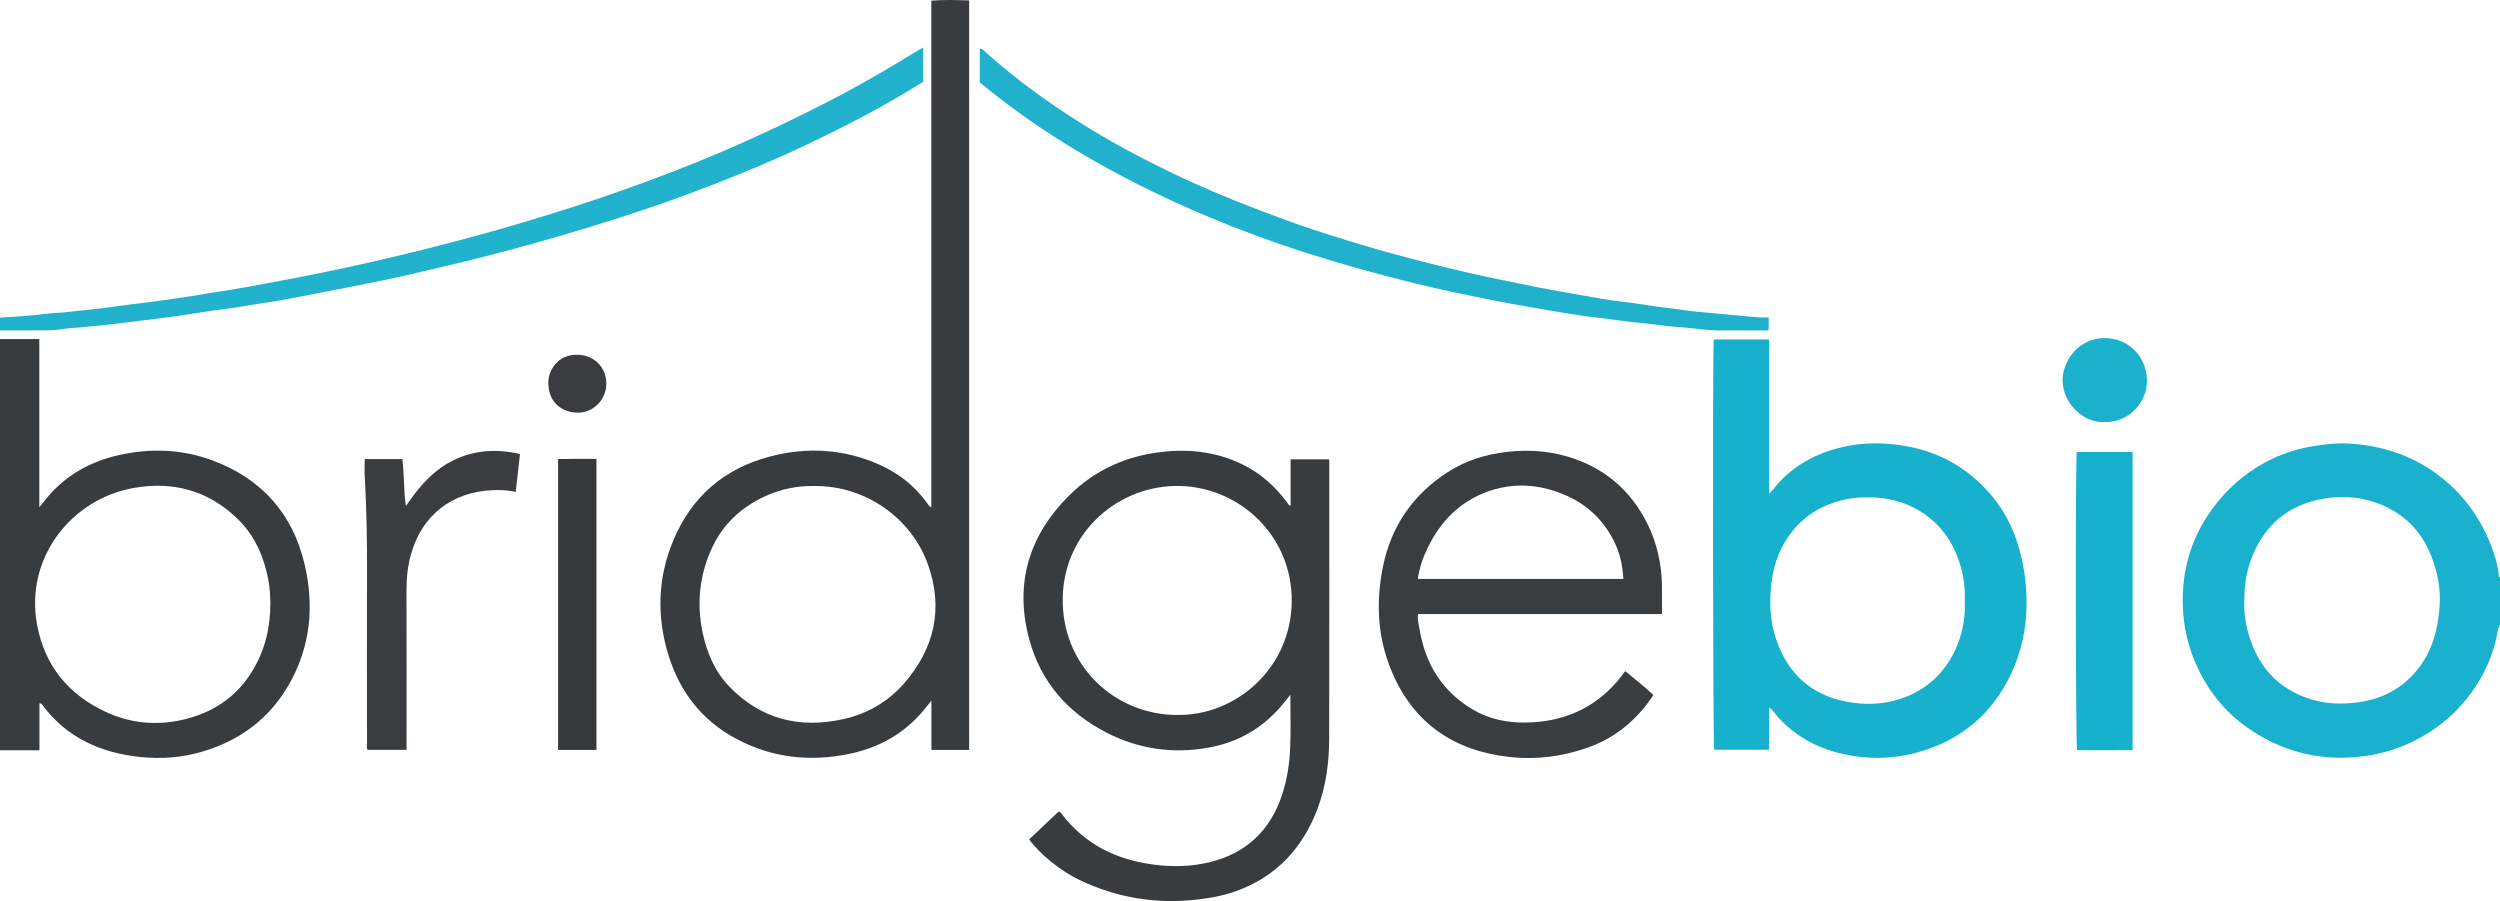 <?xml version="1.0" encoding="iso-8859-1"?>
<!-- Generator: Adobe Illustrator 27.0.0, SVG Export Plug-In . SVG Version: 6.00 Build 0)  -->
<svg version="1.1" id="Layer_1" xmlns="http://www.w3.org/2000/svg" xmlns:xlink="http://www.w3.org/1999/xlink" x="0px" y="0px"
	 viewBox="0 0 1751 631.1" style="enable-background:new 0 0 1751 631.1;" xml:space="preserve">
<g>
	<path style="fill:#19B1CD;" d="M1751,437.479c-1.917,3.327-1.979,7.173-2.857,10.768c-3.764,15.413-10.741,29.109-20.694,41.446
		c-9.987,12.379-22.164,21.962-36.274,29.056c-11.145,5.604-22.932,9.197-35.401,10.858c-28.151,3.751-54.169-2.051-77.872-17.358
		c-19.814-12.795-33.687-30.553-42.126-52.747c-6.1-16.042-7.972-32.578-6.547-49.364c1.866-21.984,10.179-41.611,24.2-58.805
		c10.581-12.975,23.335-23.067,38.463-30.176c9.338-4.387,19.108-7.253,29.334-8.838c7.404-1.148,14.786-2.056,22.267-1.721
		c23.942,1.073,45.826,8.001,65.034,22.742c18.206,13.972,30.646,32.01,37.959,53.598c1.733,5.117,3.303,10.412,3.586,15.923
		c0.036,0.71,0.269,1.279,0.929,1.617C1751,415.479,1751,426.479,1751,437.479z M1571.873,422.341
		c-0.212,9.459,1.833,20.287,6.139,30.682c7.124,17.197,19.402,29.064,36.873,35.525c12.611,4.664,25.541,5.131,38.703,3.045
		c13.52-2.142,25.385-7.789,35-17.441c13.966-14.02,19.153-31.863,20.193-51.012c0.625-11.501-1.639-22.757-5.833-33.516
		c-7.25-18.598-20.453-31.178-39.245-37.715c-12.323-4.286-25.089-4.772-37.81-2.361c-17.351,3.288-31.546,11.872-41.441,26.794
		C1575.584,389.714,1571.705,404.568,1571.873,422.341z"/>
	<path style="fill:#393C3F;" d="M0,237.479c8.984,0,17.968,0,27.531,0c0,39.044,0,77.877,0,117.822
		c2.738-3.366,4.633-5.839,6.675-8.184c13.04-14.971,29.681-23.992,48.778-28.312c22.192-5.02,44.287-4.316,65.808,3.663
		c34.443,12.769,56.252,37.325,64.572,72.827c6.852,29.235,4.164,57.885-11.189,84.47c-13.734,23.78-34.228,38.877-60.396,46.652
		c-14.261,4.237-28.889,5.308-43.495,3.785c-27.504-2.868-51.331-13.313-68.403-36.203c-0.473-0.634-0.851-1.47-2.244-1.381
		c0,10.724,0,21.493,0,32.862c-9.452,0-18.544,0-27.637,0C0,429.479,0,333.479,0,237.479z M189.363,421.808
		c-0.205-4.017-0.272-9.674-1.331-15.275c-3.098-16.391-9.413-31.239-21.514-43.015c-20.484-19.933-45.288-26.684-73.019-21.723
		c-43.892,7.853-76.1,49.321-67.557,95.649c5.299,28.739,21.9,49.03,48.302,61.25c16.841,7.795,34.559,9.578,52.618,5.668
		c21.608-4.679,38.902-15.889,50.384-35.25C185.6,455.025,189.433,439.751,189.363,421.808z"/>
	<path style="fill:#21B2CD;" d="M0,222.479c10.747-0.687,21.494-1.298,32.189-2.704c4.753-0.625,9.579-0.595,14.373-1.171
		c11.167-1.343,22.39-2.184,33.526-3.864c8.342-1.258,16.742-2.121,25.107-3.228c7.706-1.021,15.41-2.064,23.095-3.225
		c7.678-1.16,15.332-2.482,22.997-3.724c6.526-1.058,13.071-2.01,19.577-3.175c10.406-1.864,20.79-3.855,31.179-5.81
		c18.988-3.574,37.897-7.51,56.744-11.785c24.011-5.447,47.885-11.39,71.655-17.814c24.258-6.556,48.306-13.764,72.22-21.462
		c23.151-7.452,46.054-15.621,68.73-24.371c21.94-8.467,43.598-17.652,64.933-27.599c18.038-8.409,35.889-17.181,53.46-26.504
		c17.88-9.487,35.329-19.751,52.545-30.403c1.228-0.76,2.512-1.429,4.219-2.394c0,8.318,0,16.057,0,24.109
		c-5.68,3.419-11.466,6.962-17.309,10.407c-20.751,12.237-42.239,23.084-63.967,33.439c-22.437,10.694-45.409,20.182-68.58,29.157
		c-19.903,7.71-40.044,14.783-60.358,21.34c-29.558,9.542-59.368,18.185-89.428,26.054c-21.101,5.524-42.34,10.426-63.578,15.307
		c-20.272,4.659-40.763,8.379-61.185,12.374c-12.319,2.41-24.637,4.926-37.054,6.7c-9.659,1.38-19.217,3.349-28.922,4.475
		c-10.335,1.199-20.585,3.122-30.892,4.581c-8.353,1.182-16.734,2.176-25.109,3.2c-10.839,1.325-21.663,2.847-32.536,3.781
		c-4.952,0.425-9.877,1.155-14.859,1.388c-4.783,0.223-9.536,1.048-14.309,1.549c-1.815,0.19-3.647,0.291-5.472,0.299
		C21.994,231.45,10.997,231.458,0,231.479C0,228.479,0,225.479,0,222.479z"/>
	<path style="fill:#18B1CD;" d="M1239.05,495.681c0,10.099,0,19.58,0,29.419c-12.912,0-25.654,0-38.417,0
		c-0.914-3.481-1.246-279.24-0.292-287.336c12.696,0,25.431,0,38.677,0c0,35.77,0,71.443,0,108.089
		c3.333-3.261,5.346-6.299,7.854-8.889c11.663-12.047,25.83-19.505,41.979-23.47c9.893-2.429,19.962-3.35,30.099-2.833
		c22.748,1.162,43.72,7.728,61.562,22.243c13.342,10.854,23.597,24.227,29.979,40.405c5.278,13.381,7.972,27.198,8.742,41.574
		c1.143,21.336-2.707,41.619-12.379,60.546c-11.62,22.739-29.345,38.95-53.466,48.169c-16.186,6.187-32.918,8.423-49.856,6.6
		c-22.505-2.422-42.642-10.791-58.33-27.987C1243.335,500.165,1242.235,497.393,1239.05,495.681z M1376.129,421.484
		c0.309-13.772-1.442-21.507-5.101-31.365c-9.494-25.58-32.25-40.372-57.818-41.663c-7.805-0.394-15.532,0.005-23.215,1.913
		c-14.026,3.484-25.779,10.587-34.747,21.813c-8.336,10.435-12.89,22.518-14.506,35.883c-1.638,13.545-1.123,26.834,3.253,39.747
		c8.779,25.903,27.153,40.81,54.009,44.43c12.661,1.706,25.397,0.521,37.637-4.481c15.051-6.151,25.883-16.615,32.986-30.89
		C1374.237,445.598,1376.675,433.439,1376.129,421.484z"/>
	<path style="fill:#393C3F;" d="M652.301,354.988c0-118.097,0-236.195,0-354.513c8.935-0.76,17.557-0.444,26.489-0.174
		c0,174.962,0,349.838,0,524.96c-8.698,0-17.301,0-26.439,0c0-11.135,0-22.331,0-34.572c-2.672,3.322-4.546,5.811-6.583,8.159
		c-13.474,15.531-30.623,24.886-50.525,29.084c-27.609,5.824-54.273,2.967-79.406-10.372c-23.868-12.667-39.414-32.54-47.423-57.98
		c-8.623-27.391-7.929-54.796,3.355-81.5c12.834-30.372,35.5-49.815,67.192-58.249c26.185-6.968,52.077-5.496,77.053,5.674
		c12.82,5.733,23.719,14.01,32.185,25.328c1.078,1.441,2.173,2.868,3.261,4.302C651.741,355.086,652.021,355.037,652.301,354.988z
		 M570.387,340.402c-12.164-0.26-23.807,2.212-34.799,7.302c-16.393,7.591-29.054,19.282-36.754,35.76
		c-8.86,18.959-11.022,38.833-6.769,59.334c2.953,14.236,8.499,27.384,18.656,37.963c21.941,22.854,48.896,29.631,79.361,23.043
		c17.005-3.677,31.766-12.077,43.205-25.235c21.351-24.561,27.657-52.589,16.534-83.526
		C638.139,362.55,605.746,340.01,570.387,340.402z"/>
	<path style="fill:#393C3F;" d="M903.94,354.282c0-10.795,0-21.504,0-32.558c9.055,0,17.779,0,26.596,0
		c0.826,0.708,0.496,1.775,0.496,2.724c0.002,64.324,0.057,128.648-0.078,192.972c-0.035,16.717-2.227,33.215-8.135,48.96
		c-10.37,27.64-28.813,47.51-56.908,57.706c-9.42,3.419-19.275,5.101-29.2,6.146c-28.129,2.962-55.001-1.644-80.543-13.846
		c-13.26-6.335-27.887-18.076-35.334-28.473c6.819-6.454,13.677-12.945,20.391-19.299c1.507-0.173,1.948,0.877,2.515,1.618
		c16.329,21.331,38.397,32.052,64.632,35.384c13.042,1.656,26.03,1.37,38.706-1.686c25.628-6.179,42.571-22.133,50.886-47.23
		c3.59-10.835,5.226-22.033,5.691-33.325c0.499-12.12,0.113-24.276,0.113-36.742c-2.302,2.847-4.394,5.586-6.644,8.189
		c-13.557,15.682-30.483,25.258-50.987,28.877c-24.807,4.379-48.464,0.971-70.752-10.376
		c-27.591-14.047-46.627-35.906-54.621-65.985c-10.231-38.497-0.207-72.083,27.835-100.069
		c16.722-16.688,37.188-26.657,60.585-30.138c21.177-3.151,41.801-1.319,61.312,8.276c12.674,6.233,22.807,15.439,31.168,26.709
		C902.23,352.877,902.486,353.931,903.94,354.282z M824.805,500.761c41.19,0.451,79.555-33.043,79.93-79.623
		c0.367-45.526-36.042-79.512-77.823-80.747c-42.563-1.258-81.524,31.543-82.569,77.877
		C743.263,466.14,780.835,500.88,824.805,500.761z"/>
	<path style="fill:#3A3D40;" d="M1138.293,470.045c6.766,5.565,13.411,10.795,19.772,16.743
		c-11.352,17.126-26.12,29.671-45.461,36.637c-17.847,6.428-36.361,8.823-55.046,6.799c-39.411-4.269-68.197-23.971-83.359-61.298
		c-9.466-23.303-10.557-47.54-5.565-72.105c5.768-28.384,21.014-50.346,45.213-66.045c12.769-8.284,26.94-12.672,42.089-14.315
		c14.094-1.528,28.01-0.738,41.541,3.199c25.619,7.453,44.516,23.299,56.393,47.26c6.754,13.627,9.93,28.165,10.153,43.345
		c0.095,6.461,0.016,12.925,0.016,19.813c-57.07,0-113.82,0-170.836,0c-0.609,3.745,0.482,6.999,0.981,10.153
		c3.845,24.305,15.561,43.609,36.939,56.481c11.596,6.982,24.375,9.568,37.739,9.355c25.408-0.406,47.029-9.385,63.854-28.849
		C1134.65,474.981,1136.357,472.547,1138.293,470.045z M1137.018,405.5c-0.527-9.475-2.414-18.029-6.345-26.004
		c-7.656-15.534-19.576-26.646-35.586-33.254c-17.225-7.11-34.833-8.344-52.526-2.142c-19.871,6.965-33.556,20.91-42.624,39.603
		c-3.308,6.818-5.776,13.956-6.881,21.798C1041.097,405.5,1088.799,405.5,1137.018,405.5z"/>
	<path style="fill:#20B2CD;" d="M1238.776,222.342c0,3.301,0,5.906,0,8.407c-1.052,1.135-2.29,0.731-3.396,0.734
		c-10.496,0.027-20.993,0.021-31.489-0.002c-6.979-0.015-13.865-1.119-20.792-1.757c-4.617-0.425-9.246-0.756-13.867-1.213
		c-8.069-0.798-16.094-2.062-24.154-2.763c-9.088-0.791-18.039-2.468-27.101-3.377c-7.068-0.709-14.098-1.854-21.115-2.986
		c-9.292-1.499-18.549-3.212-27.832-4.767c-13.849-2.32-27.587-5.184-41.349-7.966c-31.277-6.325-62.119-14.339-92.698-23.363
		c-24.747-7.303-49.167-15.665-73.159-25.141c-18.792-7.423-37.313-15.518-55.501-24.401
		c-27.312-13.339-53.721-28.184-78.906-45.192c-14.164-9.565-27.842-19.792-41.191-30.843c0-7.827,0-15.78,0-23.768
		c2.25,0.28,3.442,2.014,4.904,3.316c20.141,17.918,41.829,33.75,64.594,48.156c20.22,12.795,41.259,24.137,62.747,34.571
		c20.249,9.832,41,18.598,62.058,26.627c13.299,5.07,26.631,10.075,40.138,14.505c19.146,6.28,38.424,12.185,57.9,17.413
		c16.271,4.367,32.588,8.53,49.013,12.288c15.619,3.573,31.3,6.809,47.019,9.919c15.725,3.111,31.525,5.755,47.305,8.515
		c10.417,1.822,21.005,2.656,31.436,4.41c8.813,1.481,17.704,2.264,26.529,3.603c6.868,1.042,13.822,1.531,20.746,2.186
		c10.553,0.999,21.109,1.958,31.67,2.866C1234.258,222.487,1236.258,222.342,1238.776,222.342z"/>
	<path style="fill:#16B1CD;" d="M1454.56,316.568c12.89,0,25.822,0,39.114,0c0,69.356,0,138.718,0,208.797
		c-12.847,0.149-25.898,0.084-38.895,0.041C1453.765,521.617,1453.572,322.279,1454.56,316.568z"/>
	<path style="fill:#3A3C3F;" d="M255.439,321.546c8.902,0,17.507,0,26.348,0c1.462,10.93,0.855,21.857,2.482,32.868
		c1.992-2.764,3.922-5.575,5.987-8.284c7.35-9.64,15.864-18.061,26.818-23.5c14.88-7.389,30.51-8.477,47.126-4.629
		c-0.989,8.776-1.964,17.433-2.991,26.551c-5.752-1.369-11.222-1.456-16.675-1.197c-27.885,1.328-48.725,17.197-56.561,44.451
		c-2.409,8.38-3.279,16.936-3.257,25.657c0.087,35.333,0.036,70.666,0.035,106c0,1.804,0,3.608,0,5.726c-9.266,0-18.173,0-27.255,0
		c-0.968-1.574-0.439-3.449-0.44-5.21c-0.038-39.5-0.12-79,0.004-118.499c0.07-22.503-0.258-44.985-1.587-67.453
		C255.238,330.065,255.439,326.077,255.439,321.546z"/>
	<path style="fill:#373A3D;" d="M417.747,525.236c-9.1,0-17.867,0-26.874,0c0-67.864,0-135.475,0-203.714
		c4.312-0.047,8.736-0.115,13.159-0.139c4.474-0.024,8.949-0.005,13.714-0.005C417.747,389.407,417.747,457.148,417.747,525.236z"/>
	<path style="fill:#1BB1CD;" d="M1473.782,295.562c-13.642,1.002-29.305-12.515-29.115-29.546
		c0.157-13.967,11.643-29.336,29.642-29.236c16.261,0.09,29.111,12.662,29.438,29.565
		C1504.042,281.485,1490.937,296.383,1473.782,295.562z"/>
	<path style="fill:#3A3C3F;" d="M404.148,248.476c11.86-0.008,20.658,8.752,20.533,20.446c-0.119,11.155-9.329,20.457-20.519,20.116
		c-9.964-0.303-19.706-6.396-20.132-20.38C383.748,259.39,390.803,248.26,404.148,248.476z"/>
</g>
</svg>
